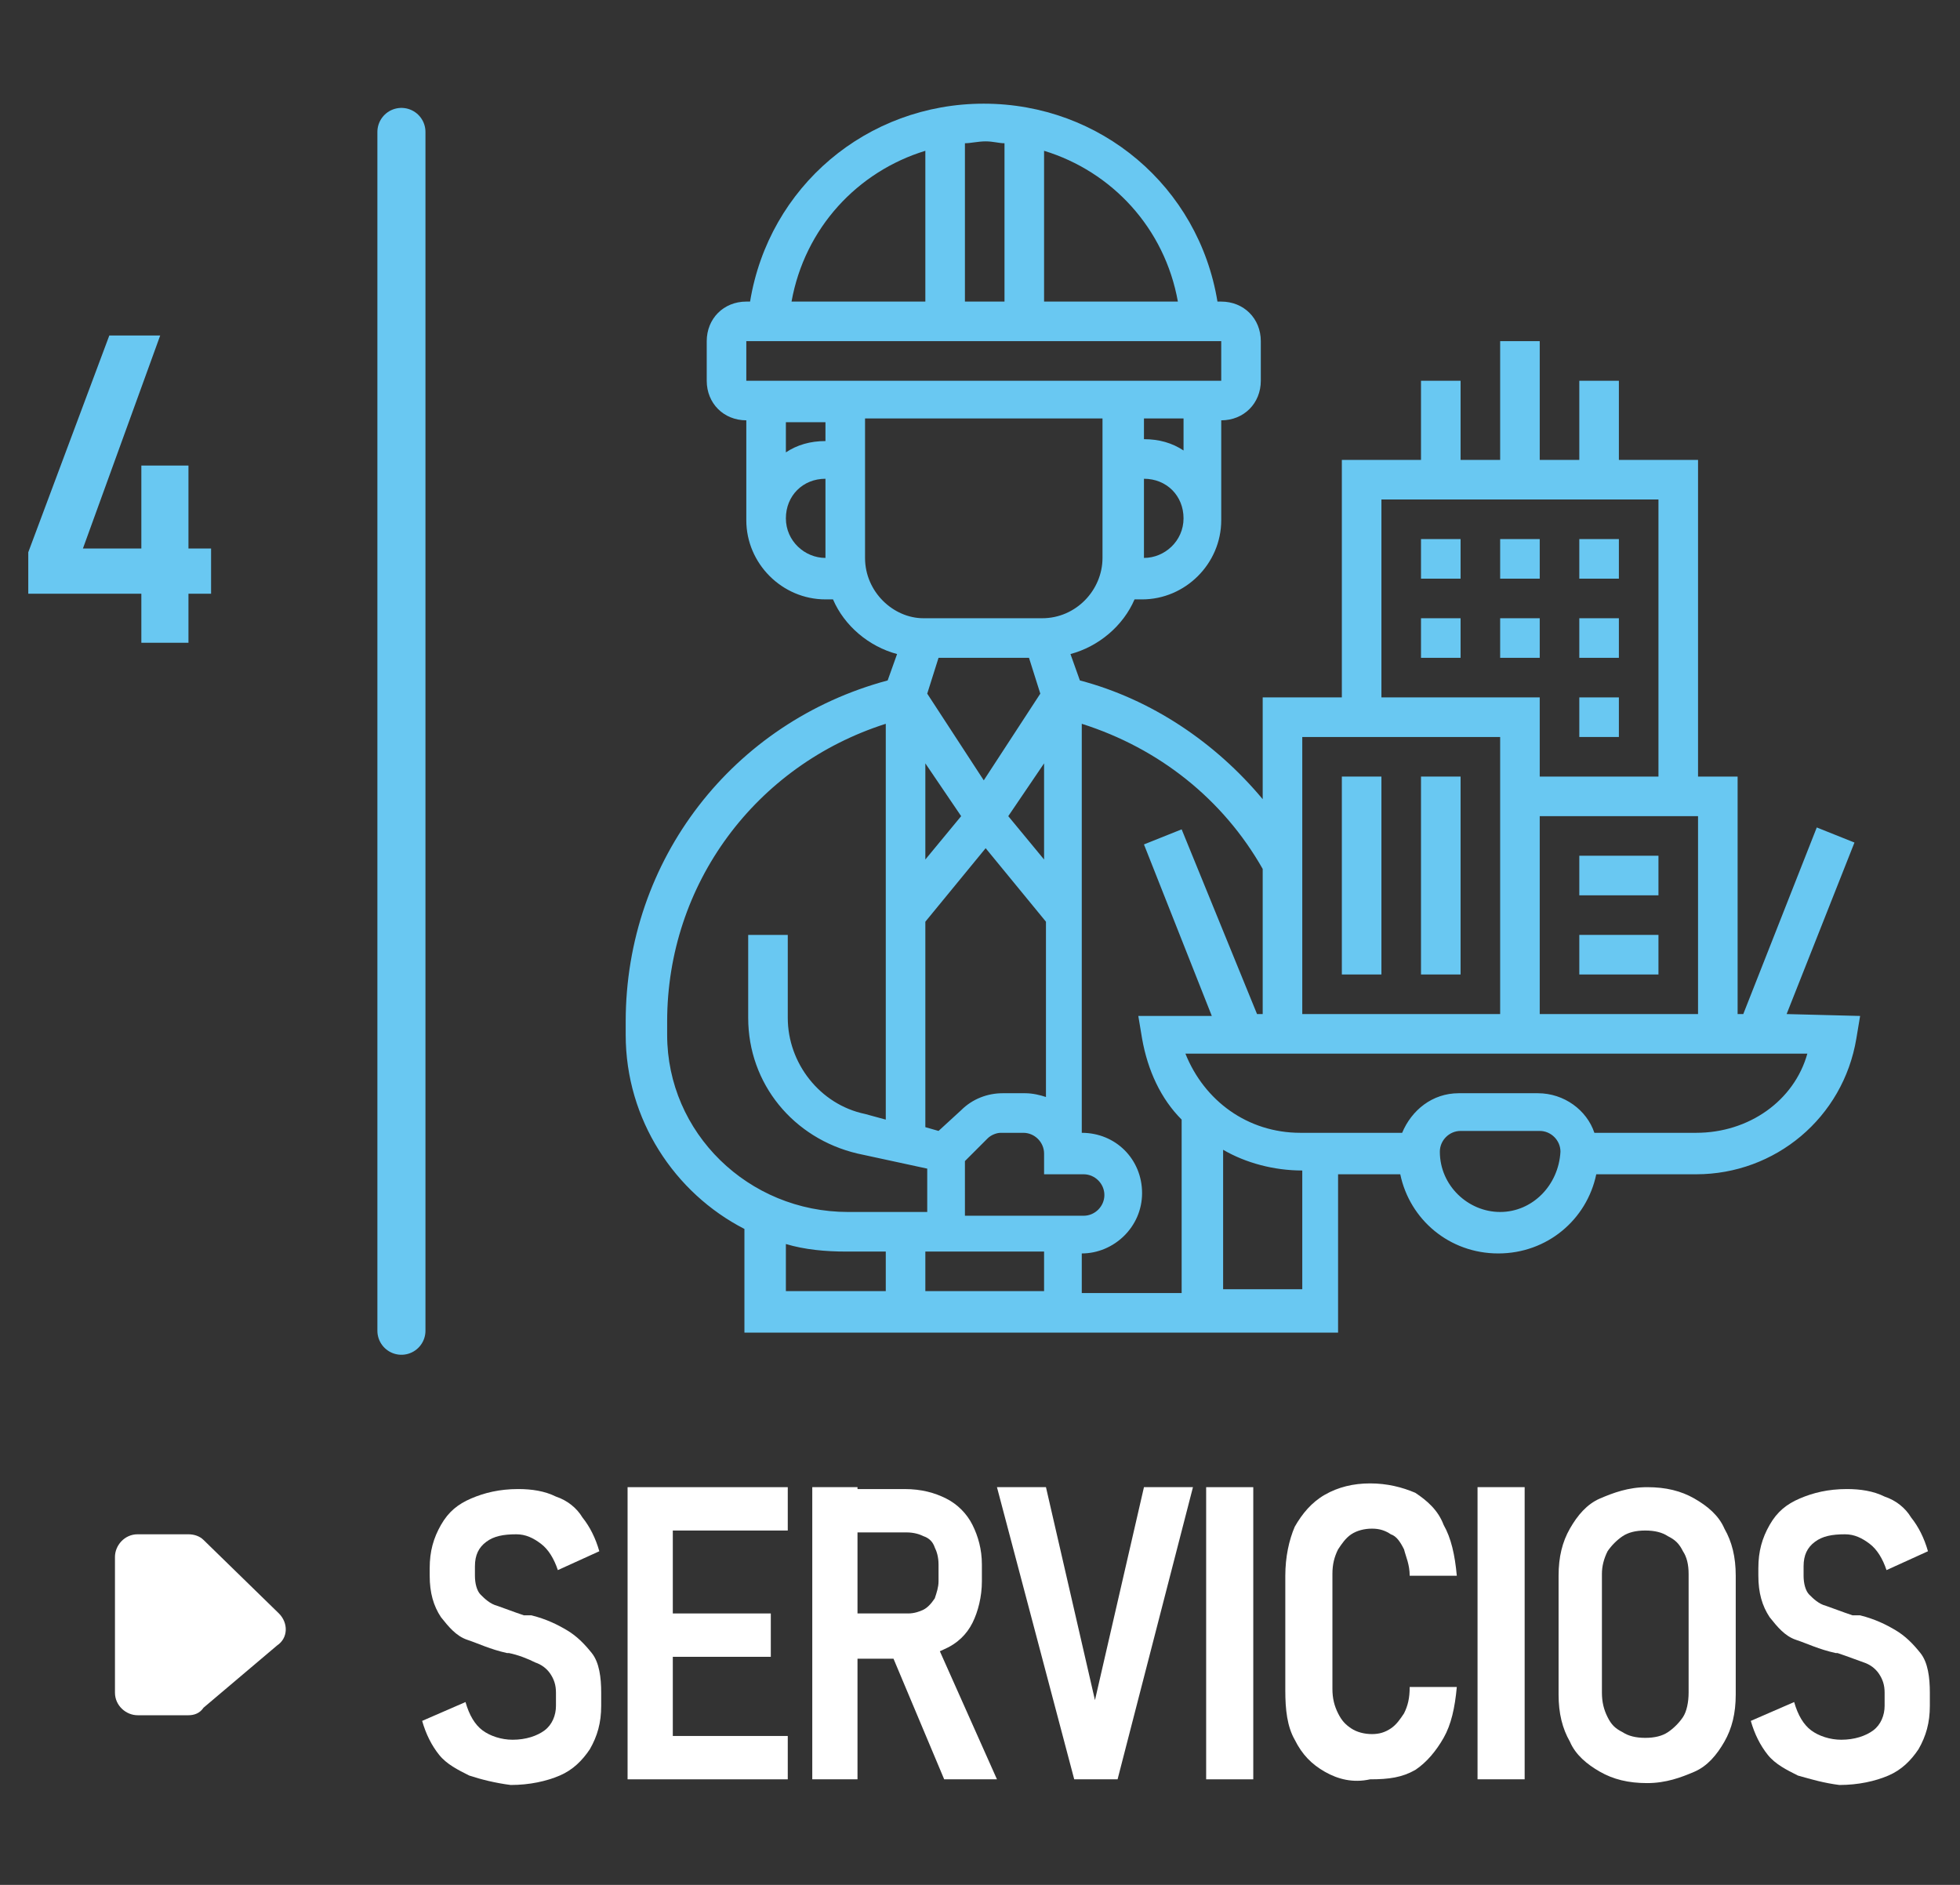 <?xml version="1.0" encoding="utf-8"?>
<!-- Generator: Adobe Illustrator 24.1.3, SVG Export Plug-In . SVG Version: 6.00 Build 0)  -->
<svg version="1.1" id="Capa_1" xmlns="http://www.w3.org/2000/svg" xmlns:xlink="http://www.w3.org/1999/xlink" x="0px" y="0px"
	 viewBox="0 0 104 100" style="enable-background:new 0 0 104 100;" xml:space="preserve">
<rect x="0" y="0" width="104" height="100" fill="#333333" stroke="none"/>
<style type="text/css">
	.st0{fill:#69C8F2;}
	.st1{fill:#FFFFFF;}
	.st2{fill:none;stroke:#69C8F2;stroke-width:2.551;stroke-linecap:round;stroke-linejoin:round;stroke-miterlimit:10;}
</style>
<g>
	<g>
		<path class="st0" d="M1.5,29.3l4.3-11.5h2.7L4.4,29.1h6.8v2.4H1.5V29.3z M7.5,24.7H10v9.4H7.5V24.7z"/>
	</g>
	<g>
		<g>
			<path class="st1" d="M24.9,94.2c-0.6-0.3-1.2-0.6-1.6-1.1c-0.4-0.5-0.7-1.1-0.9-1.8l2.3-1c0.2,0.7,0.5,1.2,0.9,1.5
				c0.4,0.3,1,0.5,1.6,0.5c0.7,0,1.3-0.2,1.7-0.5s0.6-0.8,0.6-1.3v-0.7c0-0.4-0.1-0.7-0.3-1s-0.5-0.5-0.8-0.6
				C28,88,27.5,87.8,27,87.7c0,0,0,0,0,0c0,0,0,0,0,0l-0.1,0c-0.9-0.2-1.5-0.5-2.1-0.7s-1-0.7-1.4-1.2c-0.4-0.6-0.6-1.3-0.6-2.2
				v-0.4c0-0.9,0.2-1.6,0.6-2.3s0.9-1.1,1.6-1.4c0.7-0.3,1.5-0.5,2.5-0.5c0.7,0,1.4,0.1,2,0.4c0.6,0.2,1.1,0.6,1.4,1.1
				c0.4,0.5,0.7,1.1,0.9,1.8l-2.2,1c-0.2-0.6-0.5-1.1-0.9-1.4c-0.4-0.3-0.8-0.5-1.3-0.5c-0.7,0-1.2,0.1-1.6,0.4
				c-0.4,0.3-0.6,0.7-0.6,1.3v0.5c0,0.4,0.1,0.8,0.3,1s0.5,0.5,0.9,0.6c0.3,0.1,0.8,0.3,1.4,0.5c0,0,0.1,0,0.1,0c0,0,0.1,0,0.1,0
				c0,0,0.1,0,0.1,0c0,0,0.1,0,0.1,0c0.8,0.2,1.4,0.5,1.9,0.8c0.5,0.3,0.9,0.7,1.3,1.2c0.4,0.5,0.5,1.3,0.5,2.1v0.7
				c0,0.9-0.2,1.6-0.6,2.3c-0.4,0.6-0.9,1.1-1.6,1.4s-1.6,0.5-2.6,0.5C26.3,94.6,25.5,94.4,24.9,94.2z"/>
			<path class="st1" d="M33.3,78.9h2.4v15.5h-2.4V78.9z M34.4,78.9h7.4v2.3h-7.4V78.9z M34.4,85.6h6.5v2.3h-6.5V85.6z M34.4,92.1
				h7.4v2.3h-7.4V92.1z"/>
			<path class="st1" d="M43.1,78.9h2.4v15.5h-2.4V78.9z M44.1,85.6h4.1c0.3,0,0.6-0.1,0.8-0.2s0.4-0.3,0.6-0.6
				c0.1-0.3,0.2-0.6,0.2-0.9V83c0-0.4-0.1-0.7-0.2-0.9c-0.1-0.3-0.3-0.5-0.6-0.6c-0.2-0.1-0.5-0.2-0.9-0.2h-4.1v-2.3h4
				c0.9,0,1.6,0.2,2.2,0.5c0.6,0.3,1.1,0.8,1.4,1.4c0.3,0.6,0.5,1.3,0.5,2.1v0.9c0,0.8-0.2,1.6-0.5,2.2c-0.3,0.6-0.8,1.1-1.5,1.4
				c-0.6,0.3-1.4,0.5-2.2,0.5h-4V85.6z M47.2,87.5l2.4-0.5l3.3,7.4h-2.8L47.2,87.5z"/>
			<path class="st1" d="M52.9,78.9h2.6l2.6,11.3l2.6-11.3h2.6l-4,15.5h-2.3L52.9,78.9z"/>
			<path class="st1" d="M66.5,94.4H64V78.9h2.5V94.4z"/>
			<path class="st1" d="M70.3,94c-0.7-0.4-1.2-0.9-1.6-1.7c-0.4-0.7-0.5-1.6-0.5-2.6v-6.1c0-1,0.2-1.9,0.5-2.6
				c0.4-0.7,0.9-1.3,1.6-1.7c0.7-0.4,1.5-0.6,2.4-0.6c0.9,0,1.7,0.2,2.4,0.5c0.6,0.4,1.2,0.9,1.5,1.7c0.4,0.7,0.6,1.6,0.7,2.7h-2.5
				c0-0.6-0.2-1-0.3-1.4c-0.2-0.4-0.4-0.7-0.7-0.8c-0.3-0.2-0.6-0.3-1-0.3c-0.4,0-0.8,0.1-1.1,0.3c-0.3,0.2-0.5,0.5-0.7,0.8
				c-0.2,0.4-0.3,0.8-0.3,1.3v6.1c0,0.5,0.1,0.9,0.3,1.3c0.2,0.4,0.4,0.6,0.7,0.8c0.3,0.2,0.7,0.3,1.1,0.3c0.4,0,0.7-0.1,1-0.3
				s0.5-0.5,0.7-0.8c0.2-0.4,0.3-0.8,0.3-1.4h2.5c-0.1,1.1-0.3,2-0.7,2.7c-0.4,0.7-0.9,1.3-1.5,1.7c-0.7,0.4-1.4,0.5-2.4,0.5
				C71.8,94.6,71,94.4,70.3,94z"/>
			<path class="st1" d="M80.9,94.4h-2.5V78.9h2.5V94.4z"/>
			<path class="st1" d="M84.9,94c-0.7-0.4-1.3-0.9-1.6-1.6c-0.4-0.7-0.6-1.5-0.6-2.5v-6.3c0-1,0.2-1.8,0.6-2.5
				c0.4-0.7,0.9-1.3,1.6-1.6s1.5-0.6,2.5-0.6s1.8,0.2,2.5,0.6s1.3,0.9,1.6,1.6c0.4,0.7,0.6,1.5,0.6,2.5v6.3c0,1-0.2,1.8-0.6,2.5
				c-0.4,0.7-0.9,1.3-1.6,1.6s-1.5,0.6-2.5,0.6S85.6,94.4,84.9,94z M88.5,91.9c0.3-0.2,0.6-0.5,0.8-0.8s0.3-0.8,0.3-1.3v-6.3
				c0-0.5-0.1-0.9-0.3-1.2c-0.2-0.4-0.4-0.6-0.8-0.8c-0.3-0.2-0.7-0.3-1.2-0.3s-0.9,0.1-1.2,0.3s-0.6,0.5-0.8,0.8
				c-0.2,0.4-0.3,0.8-0.3,1.2v6.3c0,0.5,0.1,0.9,0.3,1.3s0.4,0.6,0.8,0.8c0.3,0.2,0.7,0.3,1.2,0.3S88.2,92.1,88.5,91.9z"/>
			<path class="st1" d="M95.4,94.2c-0.6-0.3-1.2-0.6-1.6-1.1c-0.4-0.5-0.7-1.1-0.9-1.8l2.3-1c0.2,0.7,0.5,1.2,0.9,1.5
				c0.4,0.3,1,0.5,1.6,0.5c0.7,0,1.3-0.2,1.7-0.5s0.6-0.8,0.6-1.3v-0.7c0-0.4-0.1-0.7-0.3-1s-0.5-0.5-0.8-0.6
				c-0.3-0.1-0.8-0.3-1.4-0.5c0,0,0,0,0,0c0,0,0,0,0,0l-0.1,0c-0.9-0.2-1.5-0.5-2.1-0.7s-1-0.7-1.4-1.2c-0.4-0.6-0.6-1.3-0.6-2.2
				v-0.4c0-0.9,0.2-1.6,0.6-2.3s0.9-1.1,1.6-1.4c0.7-0.3,1.5-0.5,2.5-0.5c0.7,0,1.4,0.1,2,0.4c0.6,0.2,1.1,0.6,1.4,1.1
				c0.4,0.5,0.7,1.1,0.9,1.8l-2.2,1c-0.2-0.6-0.5-1.1-0.9-1.4c-0.4-0.3-0.8-0.5-1.3-0.5c-0.7,0-1.2,0.1-1.6,0.4
				c-0.4,0.3-0.6,0.7-0.6,1.3v0.5c0,0.4,0.1,0.8,0.3,1s0.5,0.5,0.9,0.6c0.3,0.1,0.8,0.3,1.4,0.5c0,0,0.1,0,0.1,0c0,0,0.1,0,0.1,0
				c0,0,0.1,0,0.1,0c0,0,0.1,0,0.1,0c0.8,0.2,1.4,0.5,1.9,0.8c0.5,0.3,0.9,0.7,1.3,1.2c0.4,0.5,0.5,1.3,0.5,2.1v0.7
				c0,0.9-0.2,1.6-0.6,2.3c-0.4,0.6-0.9,1.1-1.6,1.4s-1.6,0.5-2.6,0.5C96.8,94.6,96.1,94.4,95.4,94.2z"/>
		</g>
	</g>
	<line class="st2" x1="21.3" y1="7" x2="21.3" y2="70.6"/>
	<path class="st1" d="M10,91H7.3c-0.6,0-1.2-0.5-1.2-1.2v-7.2c0-0.6,0.5-1.2,1.2-1.2H10c0.3,0,0.6,0.1,0.8,0.3l4,3.9
		c0.5,0.5,0.5,1.3-0.1,1.7l-3.9,3.3C10.6,90.9,10.3,91,10,91z"/>
	<g>
		<g>
			<path class="st0" d="M94.8,53.8l3.6-9.1l-2-0.8l-3.9,9.9h-0.3V41.2h-2.1V24.4h-4.2v-4.2h-2.1v4.2h-2.1v-6.3h-2.1v6.3h-2.1v-4.2
				h-2.1v4.2h-4.2V37H67v5.4c-2.5-3-5.9-5.3-9.7-6.3l-0.5-1.4c1.5-0.4,2.8-1.5,3.4-2.9h0.4c2.3,0,4.2-1.9,4.2-4.2v-5.3
				c1.2,0,2.1-0.9,2.1-2.1v-2.1c0-1.2-0.9-2.1-2.1-2.1h-0.2c-1-6.1-6.2-10.5-12.4-10.5S40.8,9.9,39.8,16h-0.2
				c-1.2,0-2.1,0.9-2.1,2.1v2.1c0,1.2,0.9,2.1,2.1,2.1v5.3c0,2.3,1.9,4.2,4.2,4.2h0.4c0.6,1.4,1.9,2.5,3.4,2.9l-0.5,1.4
				c-8.2,2.2-13.9,9.5-13.9,18.1v0.7c0,4.5,2.6,8.4,6.3,10.3v5.5h31.5v-8.4h3.3c0.5,2.4,2.6,4.2,5.2,4.2s4.7-1.8,5.2-4.2H90
				c4.2,0,7.8-3,8.5-7.2l0.2-1.2L94.8,53.8z M81.7,53.8V43.3h8.4v10.5H81.7z M73.3,26.5H88v14.7h-6.3V37h-8.4V26.5z M79.6,39.1v14.7
				H69.1V39.1H79.6z M67,46.1v7.7h-0.3L62.7,44l-2,0.8l3.6,9.1h-3.9l0.2,1.2c0.3,1.7,1,3.2,2.1,4.3v9.2h-5.3v-2.1
				c1.7,0,3.2-1.4,3.2-3.2s-1.4-3.2-3.2-3.2V38.4C61.5,39.7,64.9,42.4,67,46.1L67,46.1z M54.6,34.9l0.6,1.9l-3,4.6l-3-4.6l0.6-1.9
				H54.6z M55.4,45.6l-1.9-2.3l1.9-2.8V45.6z M49.1,45.6v-5.1l1.9,2.8L49.1,45.6z M49.1,48.9l3.2-3.9l3.2,3.9v9.3
				c-0.3-0.1-0.7-0.2-1.1-0.2h-1.2c-0.8,0-1.6,0.3-2.2,0.9L49.8,60l-0.7-0.2V48.9z M51.2,61.6l1.2-1.2c0.2-0.2,0.5-0.3,0.7-0.3h1.2
				c0.6,0,1.1,0.5,1.1,1.1v1.1h2.1c0.6,0,1.1,0.5,1.1,1.1s-0.5,1.1-1.1,1.1h-6.3V61.6z M55.4,66.4v2.1h-6.3v-2.1H55.4z M60.7,29.6
				v-4.2c1.2,0,2.1,0.9,2.1,2.1S61.8,29.6,60.7,29.6z M62.8,23.9c-0.6-0.4-1.3-0.6-2.1-0.6v-1.1h2.1V23.9z M62.5,16h-7.1V8
				C59,9.1,61.8,12.1,62.5,16z M53.3,7.6V16h-2.1V7.6c0.3,0,0.7-0.1,1.1-0.1S53,7.6,53.3,7.6z M49.1,8V16h-7.1
				C42.7,12.1,45.5,9.1,49.1,8z M39.6,18.1L39.6,18.1h25.2v2.1H39.6L39.6,18.1z M43.8,22.3v1.1c-0.8,0-1.5,0.2-2.1,0.6v-1.6H43.8z
				 M41.7,27.5c0-1.2,0.9-2.1,2.1-2.1v4.2C42.7,29.6,41.7,28.7,41.7,27.5z M45.9,29.6v-7.4h12.6v7.4c0,1.7-1.4,3.2-3.2,3.2h-6.3
				C47.4,32.8,45.9,31.4,45.9,29.6z M35.4,54.9v-0.7c0-7.3,4.7-13.6,11.6-15.8v21l-1.1-0.3c-2.4-0.5-4.1-2.7-4.1-5.1v-4.4h-2.1V54
				c0,3.5,2.4,6.4,5.8,7.2l3.7,0.8v2.3h-4.2C39.7,64.3,35.4,60.1,35.4,54.9z M41.7,66c1,0.3,2.1,0.4,3.2,0.4H47v2.1h-5.3V66z
				 M64.9,68.5v-7.5c1.2,0.7,2.7,1.1,4.2,1.1v6.3H64.9z M79.6,64.3c-1.7,0-3.2-1.4-3.2-3.2c0-0.6,0.5-1.1,1.1-1.1h4.2
				c0.6,0,1.1,0.5,1.1,1.1C82.7,62.9,81.3,64.3,79.6,64.3z M90,60.1h-5.4c-0.4-1.2-1.6-2.1-3-2.1h-4.2c-1.4,0-2.5,0.9-3,2.1h-5.4
				c-2.8,0-5.1-1.7-6.1-4.2h33C95.2,58.4,92.8,60.1,90,60.1L90,60.1z"/>
			<path class="st0" d="M83.8,28.6h2.1v2.1h-2.1V28.6z"/>
			<path class="st0" d="M79.6,28.6h2.1v2.1h-2.1V28.6z"/>
			<path class="st0" d="M75.4,28.6h2.1v2.1h-2.1V28.6z"/>
			<path class="st0" d="M83.8,32.8h2.1v2.1h-2.1V32.8z"/>
			<path class="st0" d="M75.4,32.8h2.1v2.1h-2.1V32.8z"/>
			<path class="st0" d="M79.6,32.8h2.1v2.1h-2.1V32.8z"/>
			<path class="st0" d="M83.8,37h2.1v2.1h-2.1V37z"/>
			<path class="st0" d="M71.2,41.2h2.1v10.5h-2.1V41.2z"/>
			<path class="st0" d="M75.4,41.2h2.1v10.5h-2.1V41.2z"/>
			<path class="st0" d="M83.8,45.4H88v2.1h-4.2V45.4z"/>
			<path class="st0" d="M83.8,49.6H88v2.1h-4.2V49.6z"/>
		</g>
	</g>
</g>
</svg>

